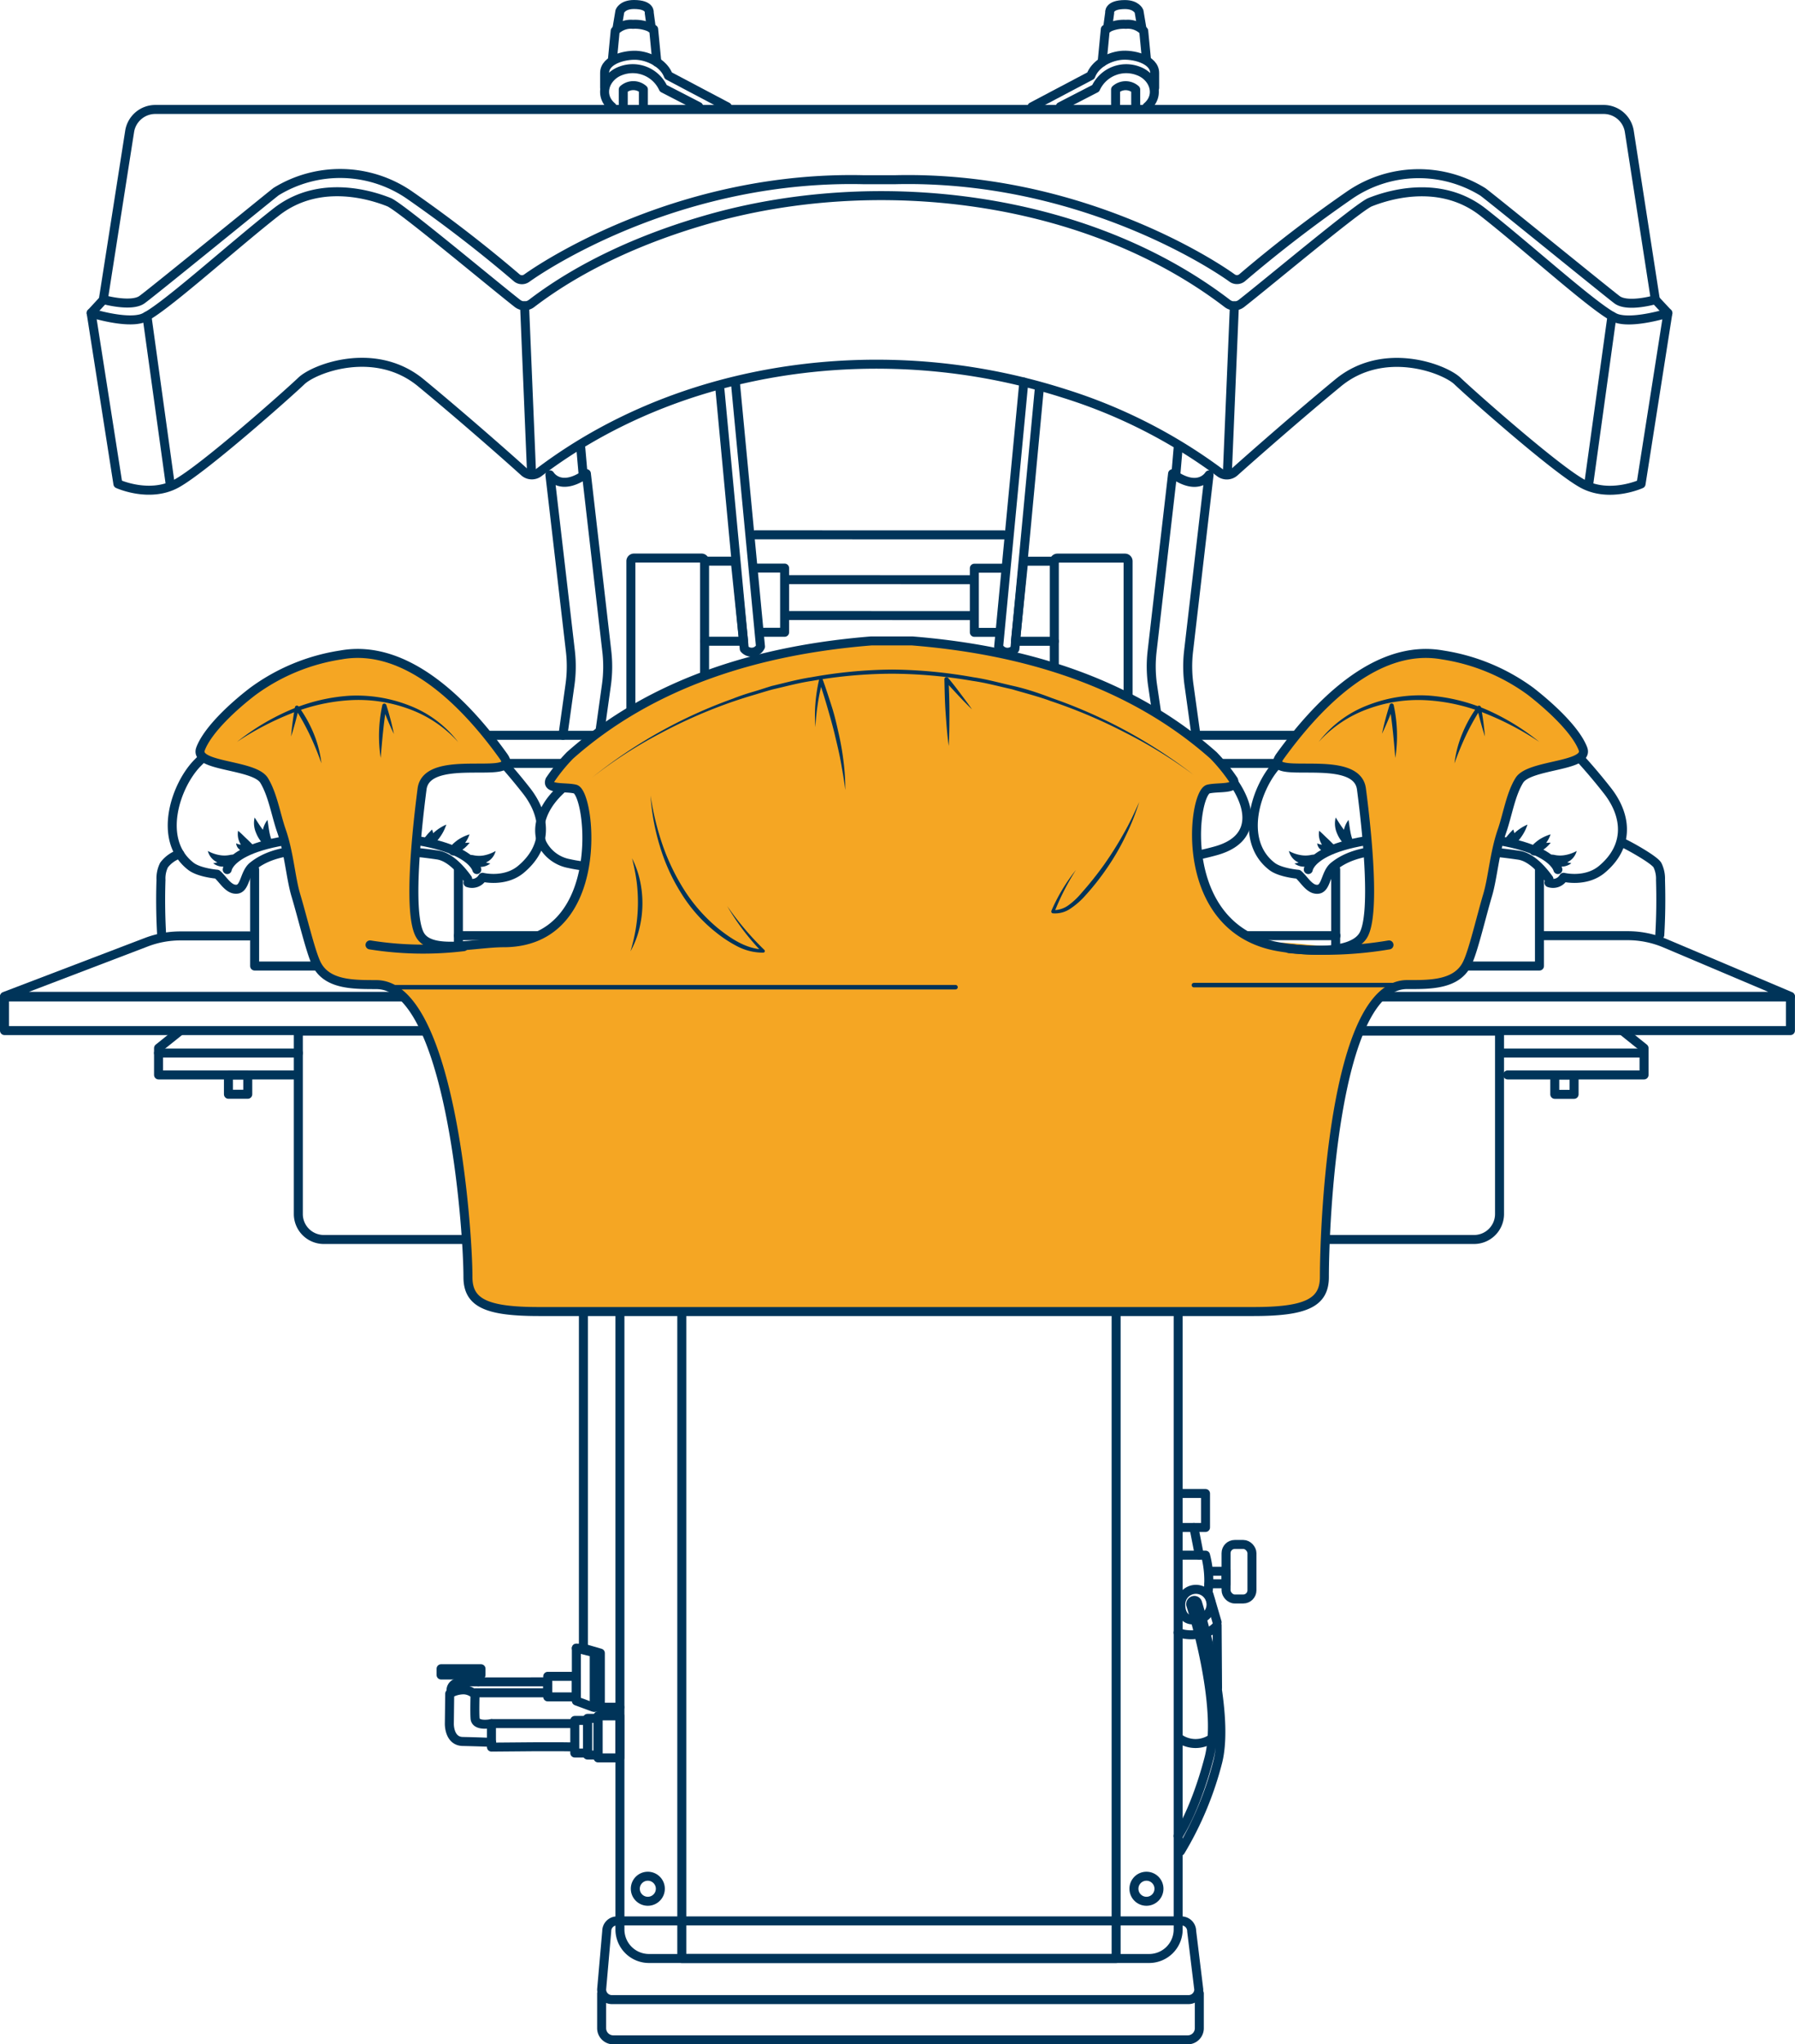 <svg xmlns="http://www.w3.org/2000/svg" viewBox="0 0 295.37 336.19"><defs><style>.cls-1,.cls-4{fill:none;stroke:#003459;stroke-linecap:round;stroke-linejoin:round;}.cls-1{stroke-width:1.48px;}.cls-2{fill:#003459;}.cls-3{fill:#f5a623;}.cls-4{stroke-width:0.74px;}</style></defs><g id="Layer_2" data-name="Layer 2"><g id="Design"><rect class="cls-1" x="112.19" y="203.83" width="71.47" height="118.24"/><path class="cls-1" d="M102,203.83h91.87a0,0,0,0,1,0,0V317.29a4.78,4.78,0,0,1-4.78,4.78h-82.3a4.78,4.78,0,0,1-4.78-4.78V203.83A0,0,0,0,1,102,203.83Z"/><path class="cls-1" d="M49.1,169.57H246.75a0,0,0,0,1,0,0v30.07a4.19,4.19,0,0,1-4.19,4.19H53.28a4.19,4.19,0,0,1-4.19-4.19V169.57A0,0,0,0,1,49.1,169.57Z"/><rect class="cls-1" x="0.74" y="163.94" width="293.88" height="5.54"/><path class="cls-1" d="M253.37,153.87h14.44a15.87,15.87,0,0,1,6.16,1.24l20.65,8.74H.74l23.43-8.94a15.75,15.75,0,0,1,5.64-1H41"/><line class="cls-1" x1="169.25" y1="153.87" x2="219.84" y2="153.87"/><line class="cls-1" x1="75.43" y1="153.87" x2="125.13" y2="153.87"/><polyline class="cls-1" points="75.43 142.95 75.43 158.86 41.9 158.86 41.9 142.95"/><polyline class="cls-1" points="169.25 139.13 169.25 158.86 125.13 158.86 125.13 139.13"/><path class="cls-1" d="M77,145.16a2,2,0,0,0,2.41-.89s3.66.91,6.32-1.32c4.56-3.82,4.12-8.82.88-12.94a93.21,93.21,0,0,0-19.41-18.53,16.82,16.82,0,0,0-16.52-1.06A23.45,23.45,0,0,0,45.73,114c-4.49,3.91-9,7.2-13.24,11.48-3.62,3.7-6.66,12.7-1.06,17,1.38,1.05,4.29,1.28,4.29,1.28,1,.84,1.86,2.59,3.25,2.47s1.25-2.68,2.63-3.79c4-3.24,10.18-2.69,15.1-2.72A88.3,88.3,0,0,1,72,140.6c1.94.3,3.7,2.17,4.95,3.91"/><path class="cls-1" d="M37.39,143s.61-5.74,21.86-5.49c18.14.21,19.21,5.49,19.21,5.49"/><path class="cls-2" d="M41.9,134.44c.45.7.84,1.33,1.27,1.9a13,13,0,0,0,1.35,1.59l-1.19.77a4.39,4.39,0,0,1-.11-2.06,4.27,4.27,0,0,1,.79-1.81c.12.66.18,1.26.29,1.83a8.2,8.2,0,0,0,.42,1.57.72.72,0,0,1-1.15.81l0,0a5.49,5.49,0,0,1-1.44-2.09A4,4,0,0,1,41.9,134.44Z"/><path class="cls-2" d="M39.18,136.62c.53.44.91.85,1.31,1.22s.76.74,1.14,1.11l.08.07a.71.71,0,0,1-.54,1.21,3.71,3.71,0,0,1-1.41-.33,1.43,1.43,0,0,1-.9-1.22,1.87,1.87,0,0,0,1.16.2c.36,0,.73-.06,1.13-.1l-.45,1.28a4.11,4.11,0,0,1-1.25-1.5A3.14,3.14,0,0,1,39.18,136.62Z"/><path class="cls-2" d="M47.47,134.84a1.52,1.52,0,0,1,.46.76,3.72,3.72,0,0,1,.17.87,5,5,0,0,1,0,.86l0,.82-.87-.68a8.22,8.22,0,0,0,.86-1.21,4.68,4.68,0,0,1,1.51-1.41,4.69,4.69,0,0,1-.3,2.05,3.36,3.36,0,0,1-.49,1,2.06,2.06,0,0,1-1.09.79l-.12,0a.6.6,0,0,1-.75-.4.65.65,0,0,1,0-.31c.07-.3.16-.54.23-.8l.22-.76a7.14,7.14,0,0,0,.18-.77A2.15,2.15,0,0,0,47.47,134.84Z"/><path class="cls-2" d="M71.09,136.41a2.25,2.25,0,0,1,.19,1.19,3.35,3.35,0,0,1-.36,1.15l-.32-1.05c-.1-.06-.19,0-.11-.06a1.72,1.72,0,0,0,.28-.2l.78-.66a7.47,7.47,0,0,1,1.89-1.18,7.34,7.34,0,0,1-1,2,8.14,8.14,0,0,1-.71.89,2.8,2.8,0,0,1-.56.45,1.34,1.34,0,0,1-1.15.07l-.11-.06a.63.63,0,0,1-.31-.84.56.56,0,0,1,.1-.15c.21-.23.4-.47.62-.73S70.8,136.71,71.09,136.41Z"/><path class="cls-2" d="M77.26,137.21a5.35,5.35,0,0,1-1,1.75l-.58.7a4.59,4.59,0,0,0-.41.53l-1.12-.84a4.2,4.2,0,0,1,.79-.37,6.49,6.49,0,0,1,.75-.23,6.86,6.86,0,0,1,1.59-.17,5.74,5.74,0,0,1-1.14,1.12c-.2.15-.4.32-.6.44l-.52.38a.72.72,0,0,1-1-.1.73.73,0,0,1-.11-.72h0a2.77,2.77,0,0,1,.71-1,7.83,7.83,0,0,1,.81-.64A7.23,7.23,0,0,1,77.26,137.21Z"/><path class="cls-2" d="M81.56,139.94A2.82,2.82,0,0,1,80,141.82a3.56,3.56,0,0,1-2.63.14L78,140.7A5.13,5.13,0,0,0,80.68,142a2.64,2.64,0,0,1-1.76.56,3.36,3.36,0,0,1-1.84-.69.72.72,0,0,1-.14-1,.7.7,0,0,1,.73-.26h.09a4.5,4.5,0,0,0,1.8.07A6.12,6.12,0,0,0,81.56,139.94Z"/><path class="cls-2" d="M34.2,139.94a6.12,6.12,0,0,0,2,.69,4.56,4.56,0,0,0,1.81-.07h.08a.72.72,0,0,1,.86.53.71.71,0,0,1-.27.74,3.33,3.33,0,0,1-1.83.69,2.65,2.65,0,0,1-1.77-.56,5.05,5.05,0,0,0,2.68-1.25l.68,1.26a3.56,3.56,0,0,1-2.63-.14A2.82,2.82,0,0,1,34.2,139.94Z"/><path class="cls-2" d="M49.48,121.12c1.87.94,3.66,2,5.49,2.86a39.79,39.79,0,0,0,5.61,2.29,28.75,28.75,0,0,0,2.91.72c.47.07,1,.19,1.44.23a1.8,1.8,0,0,0,1-.16s0,.12,0,0a1.58,1.58,0,0,0-.33-.45,5.22,5.22,0,0,0-1.13-.82c-.87-.48-1.84-.86-2.78-1.3h0a.11.11,0,0,1-.06-.15.12.12,0,0,1,.11-.07,1.82,1.82,0,0,1,.84.28,1.61,1.61,0,0,0-.81,0l0-.23a19.22,19.22,0,0,1,3.06.75,5.55,5.55,0,0,1,1.49.8,2.82,2.82,0,0,1,.65.74,1.31,1.31,0,0,1,.16.69,1.15,1.15,0,0,1-.33.71,2,2,0,0,1-1,.52,3.69,3.69,0,0,1-.93.11c-.61,0-1.08-.09-1.63-.16a22,22,0,0,1-3.11-.73A24.2,24.2,0,0,1,54.42,125,33.36,33.36,0,0,1,49.48,121.12Z"/><path class="cls-2" d="M52.05,127.89a11.65,11.65,0,0,1,3.23,0,16,16,0,0,1,3.14.68,16.44,16.44,0,0,1,2.95,1.28,11.58,11.58,0,0,1,2.6,1.92c-1.06-.24-2.06-.54-3.06-.85L58,130,55,129C54.05,128.66,53.05,128.32,52.05,127.89Z"/><polyline class="cls-1" points="253.32 142.95 253.32 158.86 219.79 158.86 219.79 142.95"/><path class="cls-1" d="M254.88,145.16a2,2,0,0,0,2.41-.89s3.66.91,6.32-1.32c4.56-3.82,4.12-8.82.88-12.94a93.21,93.21,0,0,0-19.41-18.53,16.82,16.82,0,0,0-16.52-1.06,23.45,23.45,0,0,0-4.94,3.59c-4.49,3.91-9.05,7.2-13.24,11.48-3.62,3.7-6.66,12.7-1.06,17,1.38,1.05,4.29,1.28,4.29,1.28,1,.84,1.86,2.59,3.25,2.47s1.25-2.68,2.63-3.79c4-3.24,10.18-2.69,15.1-2.72a88.3,88.3,0,0,1,15.34.91c1.94.3,3.7,2.17,4.95,3.91"/><path class="cls-1" d="M215.28,143s.61-5.74,21.86-5.49c18.14.21,19.21,5.49,19.21,5.49"/><path class="cls-2" d="M219.79,134.44c.45.7.84,1.33,1.27,1.9a12.25,12.25,0,0,0,1.36,1.59l-1.2.77a4.39,4.39,0,0,1-.11-2.06,4.27,4.27,0,0,1,.79-1.81c.12.66.18,1.26.29,1.83a8.2,8.2,0,0,0,.42,1.57.72.72,0,0,1-1.15.81l-.05,0a5.49,5.49,0,0,1-1.44-2.09A4,4,0,0,1,219.79,134.44Z"/><path class="cls-2" d="M217.07,136.62c.53.44.91.85,1.31,1.22s.76.74,1.14,1.11l.08.07a.71.71,0,0,1-.53,1.21,3.71,3.71,0,0,1-1.42-.33,1.43,1.43,0,0,1-.9-1.22,1.87,1.87,0,0,0,1.16.2c.36,0,.73-.06,1.13-.1l-.45,1.28a4.11,4.11,0,0,1-1.25-1.5A3.14,3.14,0,0,1,217.07,136.62Z"/><path class="cls-2" d="M225.36,134.84a1.52,1.52,0,0,1,.46.76,3.72,3.72,0,0,1,.17.87,5,5,0,0,1,0,.86l0,.82-.87-.68a8.22,8.22,0,0,0,.86-1.21,4.68,4.68,0,0,1,1.51-1.41,4.69,4.69,0,0,1-.3,2.05,3.36,3.36,0,0,1-.49,1,2.06,2.06,0,0,1-1.09.79l-.12,0a.6.6,0,0,1-.75-.4.65.65,0,0,1,0-.31c.07-.3.16-.54.23-.8l.23-.76c0-.26.14-.51.17-.77A2.15,2.15,0,0,0,225.36,134.84Z"/><path class="cls-2" d="M249,136.41a2.25,2.25,0,0,1,.19,1.19,3.35,3.35,0,0,1-.36,1.15l-.32-1.05c-.1-.06-.19,0-.11-.06a1.72,1.72,0,0,0,.28-.2l.78-.66a7.47,7.47,0,0,1,1.89-1.18,7.34,7.34,0,0,1-1,2,8.14,8.14,0,0,1-.71.89,2.8,2.8,0,0,1-.56.45,1.34,1.34,0,0,1-1.15.07l-.11-.06a.63.63,0,0,1-.31-.84.56.56,0,0,1,.1-.15c.21-.23.4-.47.62-.73S248.69,136.71,249,136.41Z"/><path class="cls-2" d="M255.15,137.21a5.35,5.35,0,0,1-1,1.75l-.58.7a4.59,4.59,0,0,0-.41.53l-1.12-.84a4.2,4.2,0,0,1,.79-.37,6.49,6.49,0,0,1,.75-.23,6.86,6.86,0,0,1,1.59-.17A5.74,5.74,0,0,1,254,139.7c-.2.15-.4.32-.6.44l-.52.38a.72.72,0,0,1-1-.1.73.73,0,0,1-.11-.72h0a2.77,2.77,0,0,1,.71-1,7.83,7.83,0,0,1,.81-.64A7.23,7.23,0,0,1,255.15,137.21Z"/><path class="cls-2" d="M259.45,139.94a2.82,2.82,0,0,1-1.61,1.88,3.56,3.56,0,0,1-2.63.14l.68-1.26a5.13,5.13,0,0,0,2.68,1.25,2.64,2.64,0,0,1-1.76.56,3.36,3.36,0,0,1-1.84-.69.72.72,0,0,1-.14-1,.71.71,0,0,1,.74-.26h.08a4.5,4.5,0,0,0,1.8.07A6.12,6.12,0,0,0,259.45,139.94Z"/><path class="cls-2" d="M212.09,139.94a6.12,6.12,0,0,0,2,.69,4.56,4.56,0,0,0,1.81-.07H216a.72.72,0,0,1,.86.53.71.71,0,0,1-.27.74,3.33,3.33,0,0,1-1.83.69A2.65,2.65,0,0,1,213,142a5.05,5.05,0,0,0,2.68-1.25l.68,1.26a3.56,3.56,0,0,1-2.63-.14A2.84,2.84,0,0,1,212.09,139.94Z"/><path class="cls-2" d="M227.37,121.12c1.87.94,3.66,2,5.49,2.86a39.79,39.79,0,0,0,5.61,2.29,28.75,28.75,0,0,0,2.91.72c.47.07,1,.19,1.44.23a1.8,1.8,0,0,0,1-.16s0,.12,0,0a1.58,1.58,0,0,0-.33-.45,5.22,5.22,0,0,0-1.13-.82c-.87-.48-1.84-.86-2.78-1.3h0a.11.11,0,0,1-.06-.15.12.12,0,0,1,.11-.07,1.82,1.82,0,0,1,.84.28,1.61,1.61,0,0,0-.81,0l0-.23a19,19,0,0,1,3.06.75,5.55,5.55,0,0,1,1.49.8,2.82,2.82,0,0,1,.65.74,1.31,1.31,0,0,1,.16.69,1.15,1.15,0,0,1-.33.71,2,2,0,0,1-1,.52,3.69,3.69,0,0,1-.93.11c-.61,0-1.08-.09-1.63-.16a22,22,0,0,1-3.11-.73,24.2,24.2,0,0,1-5.72-2.71A33.36,33.36,0,0,1,227.37,121.12Z"/><path class="cls-2" d="M229.94,127.89a11.65,11.65,0,0,1,3.23,0,16,16,0,0,1,3.14.68,16.44,16.44,0,0,1,2.95,1.28,11.58,11.58,0,0,1,2.6,1.92c-1.06-.24-2.06-.54-3.05-.85l-2.95-.94-2.94-1C231.94,128.66,230.94,128.32,229.94,127.89Z"/><path class="cls-1" d="M186.46,142.07c-2.8.88-5.58-.68-7-1.07-2.52-.71-5.74-1.24-8.32-1.72-8.35-1.55-14.44-1.46-22.89-1.54a176.29,176.29,0,0,0-24.63,1.39c-4,.51-7.09,1.78-11.47,2.94-2.06.54-3.49-.09-4.7.08-4.4.63-9.9.76-13.81-.14a6.25,6.25,0,0,1-4.48-3.41,6,6,0,0,1-.12-3.71c1-3.69,4.36-6.15,7.51-8.3l15-10.25c13.27-9.07,29.91-11.09,45.93-9.71,8.76.75,16.92,4.3,24.54,8.51,5.48,3,11.54,5.09,16.58,8.9,5.41,4.08,10.93,13.3,1.37,15.9C192.83,141.89,188.54,141.41,186.46,142.07Z"/><path class="cls-1" d="M109.84,140.2s16.17-5.76,38.67-5.76,35.15,5.76,35.15,5.76"/><path class="cls-2" d="M105.12,138.16l3.35.32c1.11.09,2.23.19,3.35.35l-.48,1.24c-1-.52-1.88-1.06-2.85-1.53s-1.95-.93-2.94-1.37-2-.82-3-1.2l-3.11-1.16a19.76,19.76,0,0,1,3.34.31,22,22,0,0,1,3.27.81,24.19,24.19,0,0,1,3.13,1.28,25,25,0,0,1,2.91,1.72l0,0a.68.68,0,0,1,.17.94.71.71,0,0,1-.7.27c-1.08-.24-2.18-.49-3.27-.79A15.79,15.79,0,0,1,105.12,138.16Z"/><path class="cls-2" d="M120,137.48a13.79,13.79,0,0,1-4.63-1.48,16.79,16.79,0,0,1-4-2.88l0,0a.72.72,0,0,1,0-1,.73.73,0,0,1,.79-.15c1.08.45,2.13.95,3.18,1.48.52.28,1,.55,1.54.85a3.33,3.33,0,0,1,1.39,1.16,4.42,4.42,0,0,0-1.62-.57c-.58-.14-1.14-.3-1.71-.46-1.12-.34-2.23-.71-3.32-1.13l.76-1.19a38.57,38.57,0,0,0,3.63,2.85C117.28,135.82,118.62,136.62,120,137.48Z"/><path class="cls-2" d="M129.71,135.48a6.88,6.88,0,0,1-2.52,0,9.6,9.6,0,0,1-2.39-.74,9.36,9.36,0,0,1-2.13-1.32A7.09,7.09,0,0,1,121,131.5c.83.27,1.56.59,2.28.9l2.14,1,2.13,1C128.25,134.69,129,135,129.71,135.48Z"/><path class="cls-2" d="M175.26,137.87a4.23,4.23,0,0,1,.55-1.67,5.72,5.72,0,0,1,1-1.35,5.92,5.92,0,0,1,1.37-1,4.29,4.29,0,0,1,1.69-.52,8.18,8.18,0,0,1-1,1.42c-.34.41-.69.8-1.06,1.17s-.77.7-1.19,1A8.09,8.09,0,0,1,175.26,137.87Z"/><path class="cls-2" d="M176.46,138a15.78,15.78,0,0,1,2.17-1.41,22.5,22.5,0,0,1,2.31-1.14c.78-.36,1.59-.64,2.39-.93s1.63-.52,2.47-.71l.07,0a.67.67,0,0,1,.8.51.65.65,0,0,1-.2.64,14.14,14.14,0,0,1-2.22,1.64,11.51,11.51,0,0,1-2.49,1.16l1.93-1.88q.94-.93,1.83-1.89l.67,1.14c-.79.29-1.6.53-2.39.81l-2.4.77c-.8.25-1.62.48-2.44.71S177.32,137.84,176.46,138Z"/><path class="cls-2" d="M182.49,139.45a17.78,17.78,0,0,1,2.28-1.19c.76-.34,1.52-.66,2.29-.95s1.55-.56,2.34-.81a17.24,17.24,0,0,1,2.5-.61,8.55,8.55,0,0,1-2,1.66,12.44,12.44,0,0,1-2.31,1.15,14,14,0,0,1-2.48.67A8.75,8.75,0,0,1,182.49,139.45Z"/><path class="cls-2" d="M162.65,118.39a30,30,0,0,1,6.42,1.3c2.09.65,4.12,1.4,6.15,2.12a55,55,0,0,0,6.11,1.87,24.55,24.55,0,0,0,6.27.68l-.36.74a6.61,6.61,0,0,0-1.9-2c-.77-.56-1.61-1.07-2.42-1.63a28,28,0,0,1,2.72,1.15,6.73,6.73,0,0,1,2.4,1.93.46.46,0,0,1-.1.65.39.39,0,0,1-.2.08h-.06a20.08,20.08,0,0,1-6.65-.24,39.34,39.34,0,0,1-6.31-1.91C170.64,121.58,166.82,119.66,162.65,118.39Z"/><path class="cls-2" d="M175.48,125.54a62.38,62.38,0,0,1,9.07,1.21,38.88,38.88,0,0,1,4.46,1.14c.73.25,1.46.5,2.17.81.37.15.7.31,1.07.49a1.84,1.84,0,0,1,1,1.09v.05a.41.41,0,0,1-.29.5l-.1,0a16.71,16.71,0,0,1-3.6-.34c1.19-.16,2.36-.33,3.51-.54l-.37.57c-.12-.28-1-.49-1.68-.71s-1.43-.42-2.16-.6c-1.44-.39-2.9-.72-4.37-1.08A65.55,65.55,0,0,1,175.48,125.54Z"/><path class="cls-2" d="M108.06,124.23a17.66,17.66,0,0,0-2.83,1.57,16.53,16.53,0,0,0-2.42,2.07l-.33-.83a20.56,20.56,0,0,0,6.71-2c2.22-.92,4.43-1.87,6.64-2.82,4.42-1.91,8.81-3.87,13.28-5.76a89.45,89.45,0,0,1-12.69,7.07c-2.2,1-4.44,2-6.7,2.83a18.39,18.39,0,0,1-7.23,1.61h0a.48.48,0,0,1-.45-.49.47.47,0,0,1,.17-.34,13.47,13.47,0,0,1,2.79-1.84A13.11,13.11,0,0,1,108.06,124.23Z"/><path class="cls-1" d="M26.6,153.76q-.26-4.53-.11-9.06a4.94,4.94,0,0,1,.5-2.44,5.26,5.26,0,0,1,2.58-1.83"/><path class="cls-1" d="M273.12,153.76c.18-3,.21-6,.12-9.06a5.06,5.06,0,0,0-.51-2.44c-.54-.92-4.77-3.26-5.75-3.68"/><line class="cls-1" x1="78.46" y1="120.92" x2="104.54" y2="120.92"/><line class="cls-1" x1="194.54" y1="120.92" x2="215.33" y2="120.92"/><line class="cls-1" x1="82.86" y1="125.54" x2="98.12" y2="125.54"/><line class="cls-1" x1="200.37" y1="125.54" x2="210.38" y2="125.54"/><path class="cls-1" d="M92.63,120.92l1.16-8.3a21.78,21.78,0,0,0,.07-5.53l-3.37-29s1.69,2.88,6-.2l3.36,29.21a21.78,21.78,0,0,1-.06,5.53l-1.16,8.3"/><line class="cls-1" x1="95.94" y1="77.88" x2="95.57" y2="73.68"/><line class="cls-1" x1="86.32" y1="50.29" x2="87.47" y2="77.88"/><line class="cls-1" x1="24.18" y1="51.98" x2="28" y2="79.57"/><path class="cls-1" d="M103.81,120.92V92.28a.51.51,0,0,1,.51-.51h11.12a.5.5,0,0,1,.5.51v21.39"/><polyline class="cls-1" points="115.94 92.28 120.99 92.28 122.35 105.45 115.94 105.45"/><path class="cls-1" d="M118.47,64.08l4,42.62a1.61,1.61,0,0,0,2.67-.37L121,62.82"/><polyline class="cls-1" points="125.35 103.98 129.11 103.98 129.11 93.42 124.25 93.42"/><polyline class="cls-1" points="29.57 169.57 26.09 172.36 26.09 176.77 48.53 176.77"/><line class="cls-1" x1="49.1" y1="173.17" x2="26.09" y2="173.17"/><rect class="cls-1" x="37.59" y="176.77" width="3.18" height="3.18"/><polyline class="cls-1" points="267.05 169.57 270.53 172.36 270.53 176.77 248.09 176.77"/><line class="cls-1" x1="247.52" y1="173.17" x2="270.53" y2="173.17"/><rect class="cls-1" x="255.85" y="176.77" width="3.18" height="3.18" transform="translate(514.87 356.73) rotate(-180)"/><path class="cls-1" d="M100.72,17.56c-2.31-1.94-1.11-5,1.43-5.91a5.54,5.54,0,0,1,7,2.87l5.82,3"/><path class="cls-1" d="M102.56,17.56V14.71a2.49,2.49,0,0,1,3.31,0v2.85"/><path class="cls-1" d="M99.49,14.44V12c0-2.28,3.66-3.1,5.57-2.88,2.15.24,4.28,1.54,4.92,3.32l9.71,5.13"/><path class="cls-1" d="M100.79,9.64l.44-4.56A3.6,3.6,0,0,1,104.15,4a6.06,6.06,0,0,1,3.41.81l.52,5.4"/><path class="cls-1" d="M101.52,4.71,102,1.85s.4-1.11,2.32-1.11c2.77,0,2.51,1.35,2.51,1.35l.35,2.57"/><path class="cls-1" d="M196.8,120.93l-1.15-8.3a21.78,21.78,0,0,1-.07-5.53l3.37-29s-1.7,2.89-6-.2l-3.37,29.21a21.78,21.78,0,0,0,.07,5.53l1,6.75"/><line class="cls-1" x1="193.5" y1="77.89" x2="193.86" y2="73.7"/><path class="cls-1" d="M147.4,59.94a101.08,101.08,0,0,1,27.76,4.78,85.84,85.84,0,0,1,25.56,13,1.91,1.91,0,0,0,2.42-.09c3.13-2.8,10.63-9.38,17.05-14.67,7.5-6.18,17.5-2.35,19.65-.29s16.23,14.56,20.64,16.91,9.56,0,9.56,0l4.41-28.09s-5.59,1.76-8.38.88S251.36,40.61,244,34.87s-16.32-2.5-18.55-1.62c-1.91.76-16.68,13.14-21.17,16.65a1.89,1.89,0,0,1-2.33,0c-23.3-17.81-57.83-21.78-85.6-13.8C106.23,39,95.9,43.46,87.47,49.9a1.89,1.89,0,0,1-2.32,0C80.65,46.38,65.88,34,64,33.24c-2.22-.88-11.19-4.12-18.54,1.62S26.16,51.48,23.37,52.36,15,51.48,15,51.48L19.4,79.57s5.14,2.35,9.55,0S47.44,64.71,49.59,62.65s12.16-5.88,19.66.3c6.42,5.29,13.91,11.86,17,14.66a1.89,1.89,0,0,0,2.41.1C105.35,65.05,126.52,59.29,147.4,59.94Z"/><path class="cls-1" d="M274.45,51.49l-2.06-2.21s-4.56,1.33-6.32,0S245.48,32.63,244,31.55a20.1,20.1,0,0,0-21.84.48,221.47,221.47,0,0,0-17.81,13.68,1.35,1.35,0,0,1-1.62,0c-4.26-3.06-26.2-16.82-55.35-16.16H142C112.9,28.91,91,42.66,86.69,45.73a1.34,1.34,0,0,1-1.61,0A223.42,223.42,0,0,0,67.27,32a20.13,20.13,0,0,0-21.84-.49C44,32.62,25.13,48,23.37,49.27s-6.33,0-6.33,0L15,51.48"/><line class="cls-1" x1="203.12" y1="50.3" x2="201.96" y2="77.89"/><line class="cls-1" x1="265.25" y1="51.99" x2="261.43" y2="79.58"/><path class="cls-1" d="M185.63,116.49V92.29a.51.51,0,0,0-.51-.51H174a.51.51,0,0,0-.51.51V110.5"/><polyline class="cls-1" points="173.49 92.29 168.44 92.29 167.09 105.46 173.49 105.46"/><path class="cls-1" d="M171,64.1l-4,42.61a1.61,1.61,0,0,1-2.67-.37l4.14-43.51"/><polyline class="cls-1" points="164.08 103.99 160.33 103.99 160.33 93.44 165.19 93.44"/><line class="cls-1" x1="159.72" y1="95.33" x2="129.71" y2="95.32"/><line class="cls-1" x1="159.72" y1="101.23" x2="129.71" y2="101.22"/><line class="cls-1" x1="165.19" y1="87.96" x2="124.25" y2="87.95"/><path class="cls-1" d="M272.39,49.28l-4.29-27.7A4.27,4.27,0,0,0,263.88,18H25.56a4.28,4.28,0,0,0-4.23,3.62L17,49.27"/><path class="cls-1" d="M188.72,17.57c2.3-1.93,1.11-5-1.43-5.91a5.53,5.53,0,0,0-7,2.87l-5.82,3"/><path class="cls-1" d="M186.88,17.57V14.72a2.49,2.49,0,0,0-3.31,0v2.85"/><path class="cls-1" d="M190,14.45V12c0-2.29-3.66-3.11-5.57-2.89-2.16.24-4.28,1.54-4.93,3.33l-9.7,5.12"/><path class="cls-1" d="M188.64,9.65l-.44-4.56A3.6,3.6,0,0,0,185.28,4a6,6,0,0,0-3.4.81l-.52,5.4"/><path class="cls-1" d="M187.91,4.72l-.48-2.86S187,.75,185.11.75c-2.77,0-2.51,1.35-2.51,1.35l-.35,2.57"/><path class="cls-1" d="M199.23,286a4.7,4.7,0,0,1-5,0"/><path class="cls-1" d="M198.78,268.37a3.5,3.5,0,0,0,1.5-1.12l.07,10.31"/><path class="cls-1" d="M193.86,268.48a6.54,6.54,0,0,0,3,.3"/><path class="cls-1" d="M194.54,245.6h3.83v5.59h-3.83"/><path class="cls-1" d="M194.54,255.74h3.83a16.59,16.59,0,0,1,.38,6.48"/><polyline class="cls-1" points="198.94 258.39 201.75 258.39 201.75 260.45 198.94 260.45"/><rect class="cls-1" x="201.75" y="253.98" width="4.26" height="8.97" rx="1.43"/><line class="cls-1" x1="200.28" y1="266.78" x2="198.94" y2="262.22"/><line class="cls-1" x1="197.35" y1="255.74" x2="196.46" y2="251.19"/><path class="cls-1" d="M196.3,266.39c-1.37,0-2-1.11-2-2.48a2.49,2.49,0,1,1,3.89,2"/><path class="cls-1" d="M193.86,301.92s2.81-4.12,5.08-12.79-3-25.22-3-25.22a.61.61,0,0,1,.47-.71.55.55,0,0,1,.66.41s5.55,17.58,3.28,26.25a55.08,55.08,0,0,1-6.09,14.56"/><path class="cls-1" d="M94.84,203.83v4a.58.58,0,0,0,.58.58H102"/><polyline class="cls-1" points="96 208.39 96 210.01 101.99 210.01"/><polyline class="cls-1" points="96 210.01 96 271.04 94.84 271.04 94.84 279.72 97.63 280.75 101.99 280.75"/><polyline class="cls-1" points="94.84 271.04 97.78 271.77 97.78 280.75"/><polyline class="cls-1" points="96 271.04 98.79 271.85 98.79 280.82"/><rect class="cls-1" x="98.41" y="282.17" width="3.58" height="6.91"/><rect class="cls-1" x="94.58" y="282.92" width="2.1" height="5.36"/><rect class="cls-1" x="96.67" y="282.58" width="1.74" height="6.03"/><path class="cls-1" d="M94.55,283.44H80.87v3.87s13.37-.15,13.51,0"/><path class="cls-1" d="M80.87,283.44s-2.6.55-2.7-.86c-.08-1.09,0-3.89,0-3.89A2.73,2.73,0,0,0,76,277.9a4.47,4.47,0,0,0-2,.63l-.06,4.91s-.09,2.89,2.2,2.94c2.8.06,4.76.15,4.76.15"/><path class="cls-1" d="M74.24,278.38s-.48-1.8,2-1.8H90.13v1.8H78.22"/><rect class="cls-1" x="90.13" y="275.67" width="4.71" height="3.38"/><rect class="cls-1" x="72.58" y="274.42" width="6.57" height="1.03"/><line class="cls-1" x1="76.11" y1="275.67" x2="76.11" y2="276.58"/><line class="cls-1" x1="78.71" y1="275.67" x2="78.71" y2="276.58"/><path class="cls-1" d="M195.62,328.83h-94.9A1.68,1.68,0,0,1,99,327.16l.84-9.59a1.68,1.68,0,0,1,1.67-1.68h92.9a1.68,1.68,0,0,1,1.68,1.68l1.17,9.59A1.68,1.68,0,0,1,195.62,328.83Z"/><path class="cls-1" d="M99,327.81v5.72a1.92,1.92,0,0,0,1.92,1.92h94.52a1.91,1.91,0,0,0,1.91-1.92v-5.72"/><circle class="cls-1" cx="106.6" cy="310.6" r="2.06"/><circle class="cls-1" cx="188.65" cy="310.6" r="2.06"/><path class="cls-3" d="M260.48,123.15c-1.21-3.19-5.65-7.16-8.6-9.45a32.89,32.89,0,0,0-14.52-6c-11.16-2-21,8.74-26.74,16.69-3,4.23,12.61-.88,13.41,5.37,1,7.64,2.29,20.75.29,24.06-1.88,3.11-9,1.21-13.7,1.21-17.15,0-14.38-24.64-11.79-25.27,1.68-.4,4.79.13,4.15-1.47a28.93,28.93,0,0,0-3.29-4.06c-13.67-12.14-31.36-17.37-49.59-18.83h-6.73c-18.23,1.46-35.91,6.69-49.59,18.83a28.93,28.93,0,0,0-3.29,4.06c-.64,1.6,2.48,1.07,4.15,1.47,2.59.63,5.36,25.27-11.78,25.27-4.67,0-11.83,1.9-13.71-1.21-2-3.31-.69-16.42.3-24.06.8-6.25,16.45-1.14,13.41-5.37-5.72-8-15.59-18.69-26.75-16.69a32.8,32.8,0,0,0-14.51,6c-3,2.29-7.4,6.26-8.6,9.45-1.12,3,8.82,2.5,10.46,5.19,1.42,2.32,1.93,5.64,2.85,8.28,1.26,3.62,1.52,7.73,2.36,10.56,1.12,3.74,2.39,9.15,3.36,11.23,1.71,3.65,6.33,3.48,9.94,3.51C74.09,162,77,201.77,77,210c0,4.25,3,5.68,11.67,5.68H206.26c8.62,0,11.67-1.43,11.67-5.68,0-8.24,1.45-48,13.57-48.09,3.61,0,8.23.14,9.95-3.51,1-2.08,2.24-7.49,3.35-11.23.84-2.83,1.11-6.94,2.37-10.56.91-2.64,1.42-6,2.84-8.28C251.65,125.65,261.59,126.11,260.48,123.15Z"/><path class="cls-1" d="M260.48,123.15c-1.21-3.19-5.65-7.16-8.6-9.45a32.89,32.89,0,0,0-14.52-6c-11.16-2-21,8.74-26.74,16.69-3,4.23,12.61-.88,13.41,5.37,1,7.64,2.29,20.75.29,24.06-1.88,3.11-9.22,2.68-13.94,1.87-16.89-2.92-14.14-25.3-11.55-25.93,1.68-.4,4.79.13,4.15-1.47a28.93,28.93,0,0,0-3.29-4.06c-13.67-12.14-31.36-17.37-49.59-18.83h-6.73c-18.23,1.46-35.91,6.69-49.59,18.83a28.93,28.93,0,0,0-3.29,4.06c-.64,1.6,2.48,1.07,4.15,1.47,2.59.63,5.36,25.27-11.78,25.27-4.67,0-11.83,1.9-13.71-1.21-2-3.31-.69-16.42.3-24.06.8-6.25,16.45-1.14,13.41-5.37-5.72-8-15.59-18.69-26.75-16.69a32.8,32.8,0,0,0-14.51,6c-3,2.29-7.4,6.26-8.6,9.45-1.12,3,8.82,2.5,10.46,5.19,1.42,2.32,1.93,5.64,2.85,8.28,1.26,3.62,1.52,7.73,2.36,10.56,1.12,3.74,2.39,9.15,3.36,11.23,1.71,3.65,6.33,3.48,9.94,3.51C74.09,162,77,201.77,77,210c0,4.25,3,5.68,11.67,5.68H206.26c8.62,0,11.67-1.43,11.67-5.68,0-8.24,1.45-48,13.57-48.09,3.61,0,8.23.14,9.95-3.51,1-2.08,2.24-7.49,3.35-11.23.84-2.83,1.11-6.94,2.37-10.56.91-2.64,1.42-6,2.84-8.28C251.65,125.65,261.59,126.11,260.48,123.15Z"/><path class="cls-2" d="M39,122a38.28,38.28,0,0,1,8.6-5.18,29.74,29.74,0,0,1,9.8-2.4,23.71,23.71,0,0,1,10,1.62,18.38,18.38,0,0,1,8,6,20.06,20.06,0,0,0-8.18-5.48,24,24,0,0,0-9.71-1.41,30.85,30.85,0,0,0-9.63,2.19A47.58,47.58,0,0,0,39,122Z"/><path class="cls-2" d="M97.4,127.89a80,80,0,0,1,23.21-13c1-.4,2.09-.77,3.16-1.08s2.13-.67,3.21-1c2.17-.51,4.32-1.11,6.53-1.44a77.32,77.32,0,0,1,13.32-1.26,79.26,79.26,0,0,1,13.32,1.26c2.21.32,4.36.93,6.54,1.42s4.3,1.2,6.38,2a82.37,82.37,0,0,1,23.39,12.67,77.07,77.07,0,0,0-11.34-7,85.38,85.38,0,0,0-12.24-5.18c-2.08-.77-4.23-1.3-6.35-1.93-2.17-.48-4.3-1.07-6.5-1.38a80,80,0,0,0-13.2-1.18,76.85,76.85,0,0,0-13.2,1.18c-2.19.32-4.33.91-6.48,1.4-1.07.29-2.13.63-3.19.94s-2.12.65-3.16,1a82.11,82.11,0,0,0-12.17,5.31A73.46,73.46,0,0,0,97.4,127.89Z"/><path class="cls-1" d="M76.3,155.68a55.63,55.63,0,0,1-15.41-.29"/><path class="cls-1" d="M212.09,156a63.58,63.58,0,0,0,16.47-.61"/><path class="cls-2" d="M107.05,130.83a45.45,45.45,0,0,0,2,8.19,35.84,35.84,0,0,0,3.66,7.52,27,27,0,0,0,5.53,6.19c2.15,1.71,4.61,3.31,7.36,3.41l-.18.45a39,39,0,0,1-5.76-7.59,48.68,48.68,0,0,0,6.12,7.22.25.25,0,0,1,0,.36.23.23,0,0,1-.18.08h0a9.13,9.13,0,0,1-4.2-1,20.88,20.88,0,0,1-3.59-2.34,24.65,24.65,0,0,1-5.68-6.37,31.29,31.29,0,0,1-3.53-7.74A36.45,36.45,0,0,1,107.05,130.83Z"/><path class="cls-2" d="M134.18,119.57a24.29,24.29,0,0,1,0-3.91,27,27,0,0,1,.6-3.88.31.31,0,0,1,.37-.23.31.31,0,0,1,.23.2h0c.53,1.46,1,2.93,1.48,4.42s.82,3,1.16,4.52a44.45,44.45,0,0,1,.79,4.59,36.17,36.17,0,0,1,.29,4.65c-.19-1.54-.46-3.06-.73-4.58s-.64-3-1-4.52-.79-3-1.21-4.46-.89-2.95-1.38-4.41l.6,0a28.08,28.08,0,0,0-.81,3.77A37.91,37.91,0,0,0,134.18,119.57Z"/><path class="cls-2" d="M156.11,122.66c-.25-1.82-.38-3.65-.51-5.47s-.16-3.66-.2-5.49h0a.35.35,0,0,1,.34-.35.37.37,0,0,1,.28.13c.69.83,1.36,1.69,2,2.55s1.31,1.73,1.93,2.63c-.79-.76-1.55-1.53-2.29-2.33s-1.48-1.58-2.19-2.4l.61-.24c.09,1.83.15,3.66.15,5.48S156.23,120.82,156.11,122.66Z"/><path class="cls-2" d="M104,141.14a15.19,15.19,0,0,1,1.32,3.73,17.33,17.33,0,0,1-.13,7.89,15,15,0,0,1-1.44,3.68,30.09,30.09,0,0,0,.88-3.79,26.21,26.21,0,0,0,.34-3.84,27.61,27.61,0,0,0-.21-3.85A34.4,34.4,0,0,0,104,141.14Z"/><path class="cls-2" d="M177.05,143.06a39.8,39.8,0,0,0-3.57,7l-.23-.39a4.18,4.18,0,0,0,2.59-.82,11.65,11.65,0,0,0,2.12-2,56.84,56.84,0,0,0,3.7-4.63,58,58,0,0,0,3.16-5c1-1.73,1.84-3.52,2.64-5.34a38.58,38.58,0,0,1-2.22,5.56,39,39,0,0,1-3,5.19,41.28,41.28,0,0,1-3.72,4.72,12.36,12.36,0,0,1-2.28,2,4.43,4.43,0,0,1-3,.84h0a.27.27,0,0,1-.24-.31.24.24,0,0,1,0-.08A29.47,29.47,0,0,1,177.05,143.06Z"/><path class="cls-2" d="M47.9,121.11c.13-1.62.36-3.22.63-4.8a.33.33,0,0,1,.59-.14h0a21.05,21.05,0,0,1,2.49,4.44,18.62,18.62,0,0,1,1.28,4.91A49.88,49.88,0,0,0,51,120.9a39,39,0,0,0-2.41-4.34l.59-.12C48.81,118,48.4,119.57,47.9,121.11Z"/><path class="cls-2" d="M62.64,124.64a23.85,23.85,0,0,1,.27-8.67v0a.33.33,0,0,1,.4-.26.36.36,0,0,1,.26.23,47.52,47.52,0,0,1,1.25,4.76,47,47,0,0,1-1.9-4.52l.66-.06C63.13,118.92,62.88,121.75,62.64,124.64Z"/><path class="cls-2" d="M253.29,122a48,48,0,0,0-8.82-4.65,30.85,30.85,0,0,0-9.63-2.19,24,24,0,0,0-9.71,1.41A20.12,20.12,0,0,0,217,122a18.35,18.35,0,0,1,8-6,23.65,23.65,0,0,1,10-1.62,29.74,29.74,0,0,1,9.79,2.4A38.34,38.34,0,0,1,253.29,122Z"/><path class="cls-2" d="M244.35,121.11c-.5-1.54-.92-3.1-1.29-4.67l.6.12a37.54,37.54,0,0,0-2.42,4.34,49.88,49.88,0,0,0-1.9,4.63,18.26,18.26,0,0,1,1.29-4.91,20.62,20.62,0,0,1,2.49-4.44h0a.31.31,0,0,1,.45-.07.32.32,0,0,1,.13.21C244,117.89,244.21,119.49,244.35,121.11Z"/><path class="cls-2" d="M229.6,124.64c-.24-2.89-.49-5.72-.95-8.55l.67.06c-.57,1.53-1.19,3-1.91,4.52a47.56,47.56,0,0,1,1.26-4.76.33.33,0,0,1,.42-.22.35.35,0,0,1,.24.25v0A23.63,23.63,0,0,1,229.6,124.64Z"/><line class="cls-4" x1="63.97" y1="162.34" x2="157.23" y2="162.34"/><path class="cls-4" d="M196.46,162h33.17"/></g></g></svg>